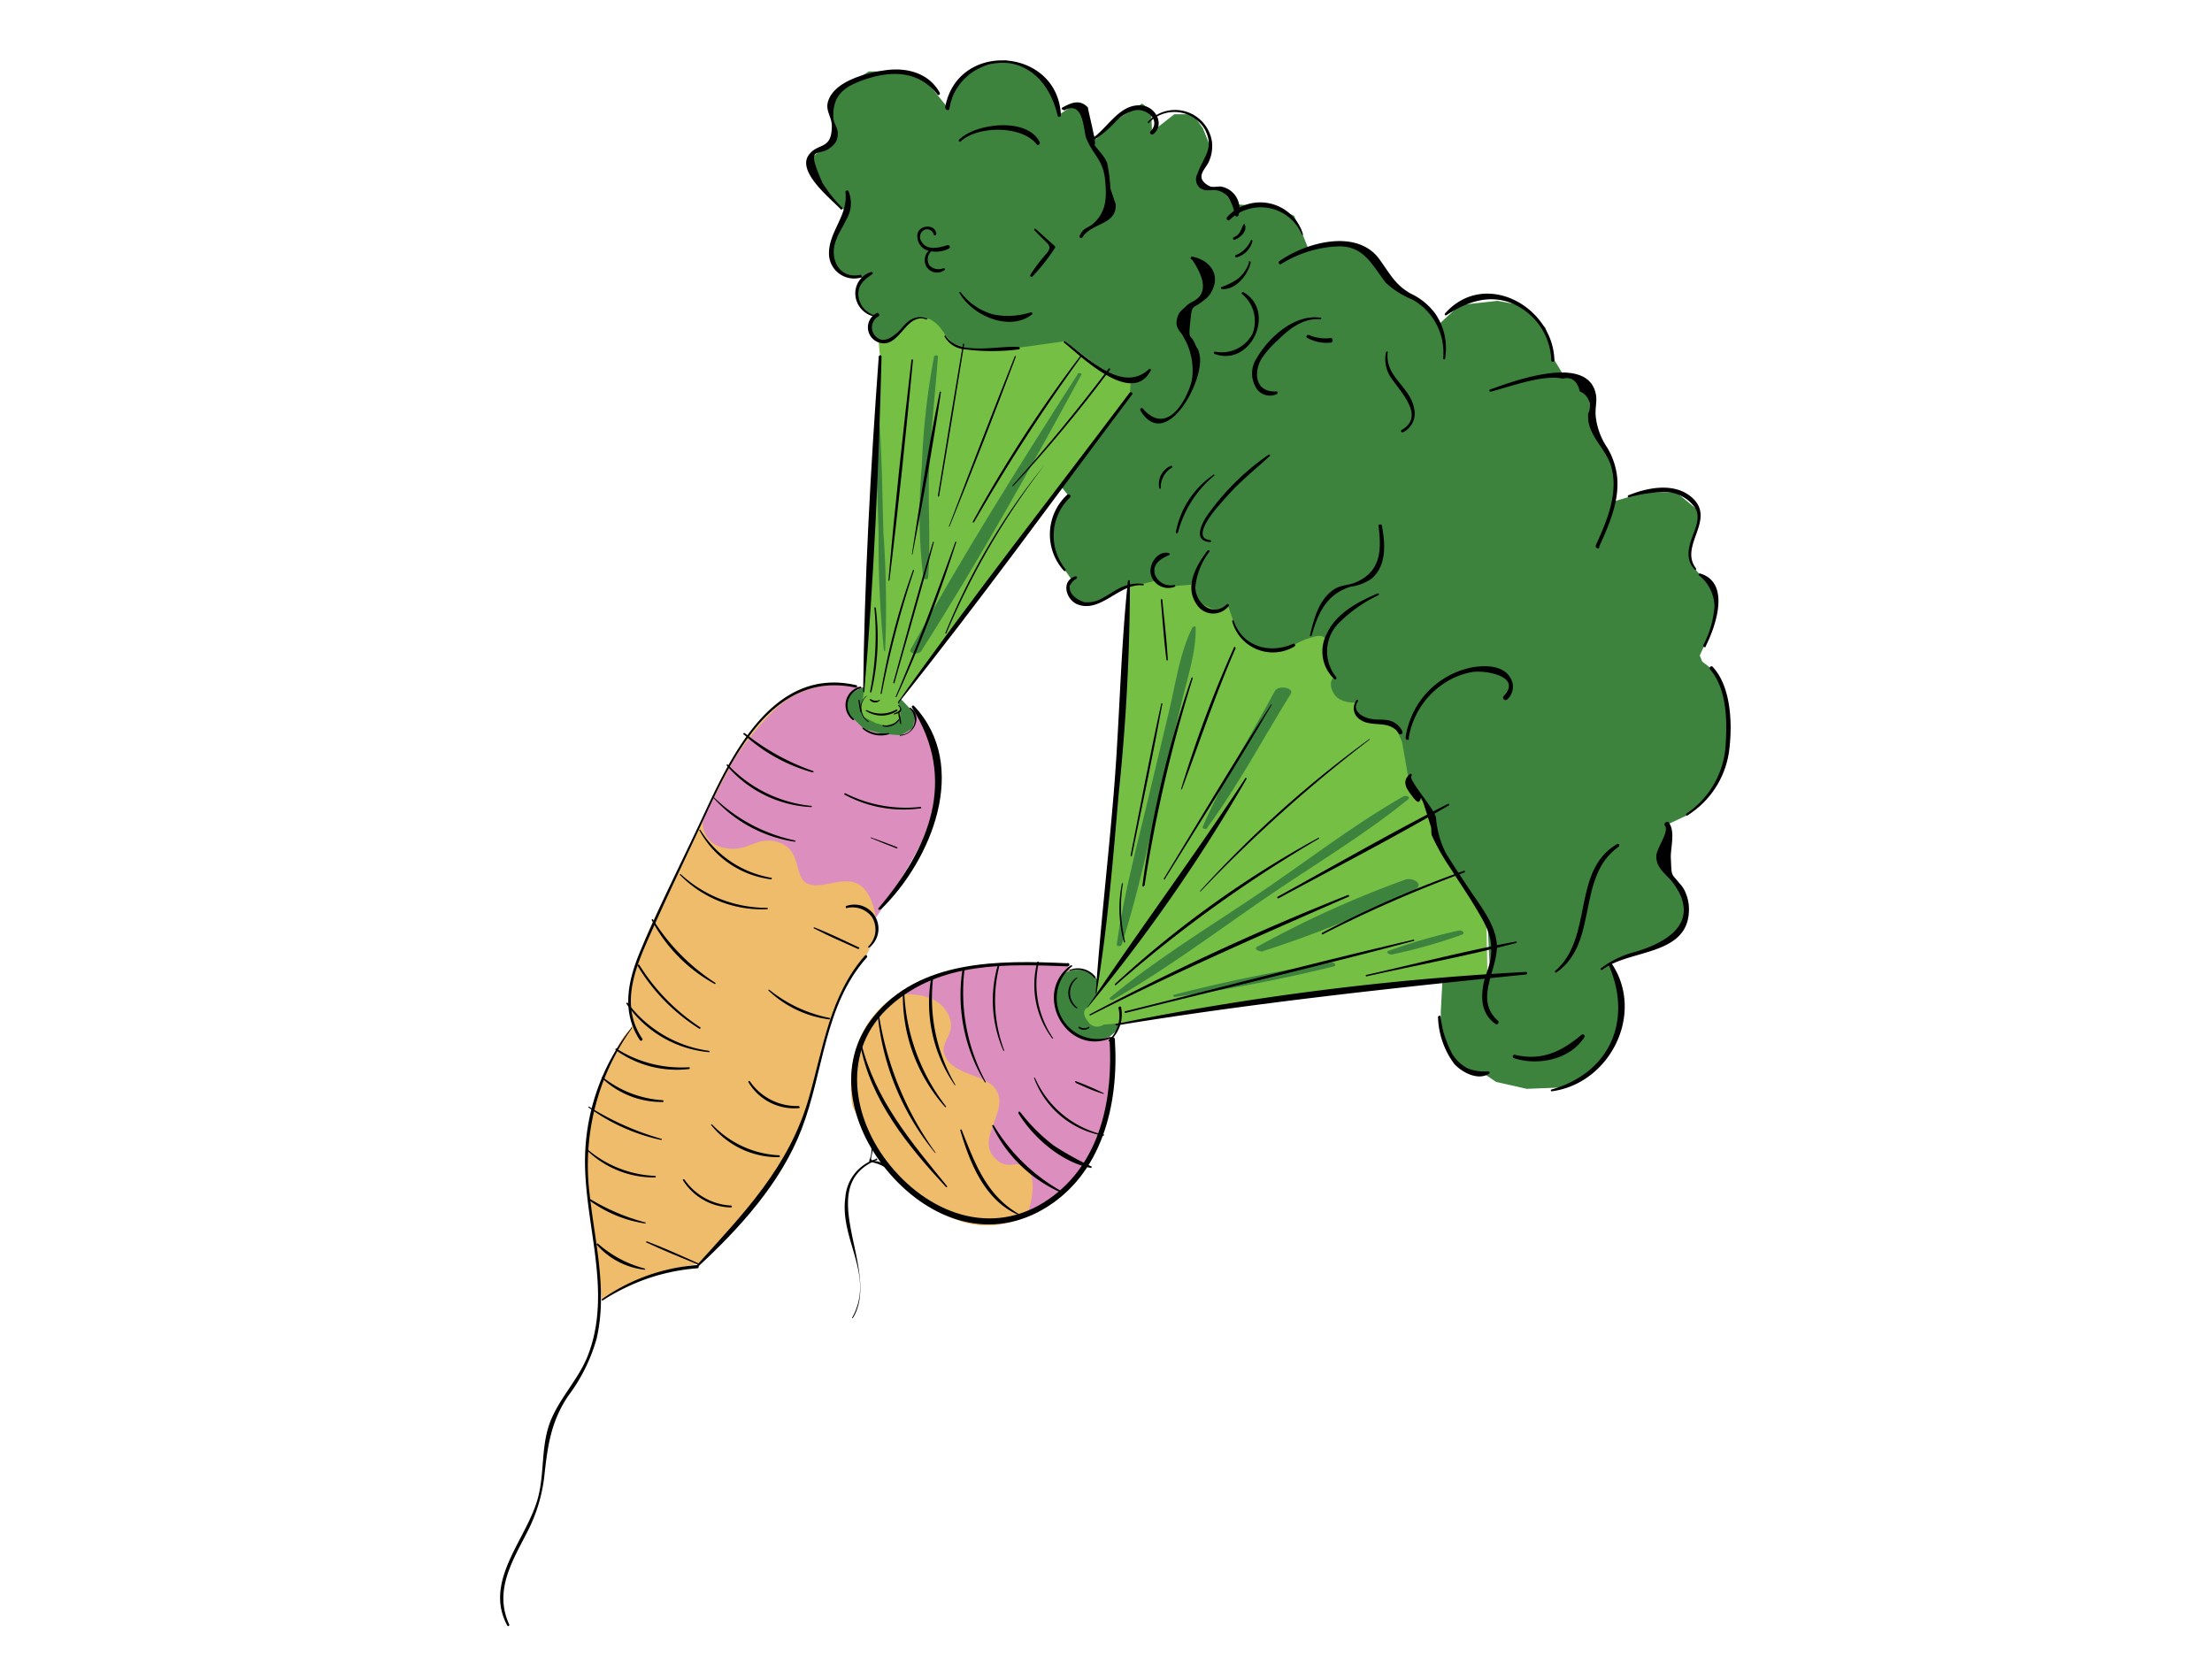 <svg id="illustration2" xmlns="http://www.w3.org/2000/svg" viewBox="0 0 198.43 148.67"><defs><style>.cls-1{fill:#efbc6b;}.cls-2{fill:#dc8fbe;}.cls-3{fill:#3d833e;}.cls-4{fill:#74bf44;}</style></defs><path class="cls-1" d="M95.72,86.57l4,6.69s1.81,11.25-7.5,15.8-15.73-9.77-15.73-9.77-1.37-6.61,3.92-10S92.43,86.39,95.72,86.57Z"/><path class="cls-1" d="M76.85,61.61l5.36,2.27s2.9,4.43,1.76,8.31-5.54,10.17-5.54,10.17l.14.91-.21,1.2-.69,1.34a23.59,23.59,0,0,0-2.19,3.32c-.46,1.06-1.54,4.47-1.54,4.47s-1.34,5.66-2,7.17a37.45,37.45,0,0,1-4.45,7.48c-1.6,1.85-4.86,5.16-4.86,5.16a22.2,22.2,0,0,0-3.37.76A49,49,0,0,0,54,116.62l-.81-6.11s-1-6.36-.44-9.07,2.38-8.09,3.86-9.14l.13-.45-.29-2.74s.73-2.93,1.39-4.76,7.7-16,7.7-16,2.8-4.43,5.46-5.94A9.24,9.24,0,0,1,76.85,61.61Z"/><path class="cls-2" d="M78.56,82.35s4.4-6.3,5.54-10.17-1.75-8.31-1.75-8.31L77,61.6a9.27,9.27,0,0,0-5.83.82c-2.66,1.51-5.45,5.93-5.45,5.93l-2.65,5.09a2.25,2.25,0,0,0,1.84,2.61c2.23.53,2.95-1.18,5-.45s1.28,3.09,2.51,3.67,3.05-.66,4.47,0S78.56,82.35,78.56,82.35Z"/><path class="cls-2" d="M92.15,109c9.31-4.56,7.5-15.81,7.5-15.81l-4-6.69c-3.29-.17-10-.56-15.27,2.77,0,0,3.33-.56,4.56,1.53s-1.07,2.63,0,4.24S89,96.4,89.56,98.21s-1.77,3.91-.46,5.52,2.22,0,3.15,1.24S92.15,109,92.15,109Z"/><polygon class="cls-3" points="77.38 61.67 76.29 62.23 75.92 63 76.13 64.04 77.48 65.39 79.18 65.85 80.82 65.97 81.9 65.32 82.07 64.23 81.64 63.58 80.82 62.72 78.99 61.83 77.38 61.67"/><path class="cls-3" d="M98.47,87.89l-.68-.6L97.07,87h-.84l-.81.34-.58,1-.25.79.16,1.67,1,1.54,1.46.81,1.44.16.9-.31.63-.53.23-.6.11-.82-.07-.65a11,11,0,0,0-.94-1.88A6,6,0,0,1,98.47,87.89Z"/><path class="cls-4" d="M97.56,90.38l.77-1,.31-2.91L99.81,75l1-14.06.44-8.43,8.15-3.35,15.38,9,4.77,10.18,3.69,9.26.2,10-9.68,1-13.3,1.73-5.84.77-4.37.72L99,91.93a1,1,0,0,1-1.44-.33C96.87,90.7,97.56,90.38,97.56,90.38Z"/><path class="cls-4" d="M77.48,62.07l-.1.83-.19.52.29.91,1.07.54.84.24.87-.24.47-.34.07-.85L80.54,63l1.82-2.33,1.52-2,4.39-5.83,7.84-10.18,5.33-7.31s1.12-1.12.32-1.2a16.37,16.37,0,0,1-2.24-.52l-2.12-1.5-1.93-1.46L82,27l-2,.44-1.26,2.35L79,32.61l-.27,5.32-.47,10.46-.56,10.79Z"/><path class="cls-3" d="M74.81,12.65V11.31l-.45-1.6,1.42-2,2.16-1.3h2.25l2.74.67L85,9.64l1.15-2.49,1.17-1,2.91-.75,2.55,1,1.37,1.45L95,10.3l1.47-1,1.85,3.19,1.13-1.29,3-1.91.83.62.06,1.91,2-1.57H107l.9,1.24.72,1.79-.93,2.21-.13,1,2,.48,1.07,1.34,1.56.13,1.76,0,2.13.91.78,1.71.51,1.26,2-.41H121L122.83,23l1.41,1.94L126,26.25l1.16.59,2,2.18,1.79-1.66,3.39-.37,2.3.43,2,2,.78,2.86.87,1.43h.91l1.28,1.6.32,2.33,1,2.07,1.16,2.89L144.73,45l2.77-.83,2.87,0,2,1.65.07,1-.28,1-.32.84-.21,1,.1.87.4.61.5.57,1.06,1.24.3.91A7.2,7.2,0,0,1,154,55a7.66,7.66,0,0,0-.23.82l-.3.85-.43,1-.17.29-.39.85.22.55.54.41.67.57.8,1.87.51,2.91L155,66.5l-.35,2.24-.8,1.75-1.13,1.45-1.2,1.12-2,.94.21,1.63-.41.79a11.57,11.57,0,0,0,.25,1.42c.08.11,1.06,2.21,1.06,2.21s.66,1.47.66,1.58-.46,1.74-.46,1.74l-2,1.62-2.73.78-1.66.73.49,1,.6,3.1-.39,2.27L144,94.9l-1.23,1.28-2.49,1.38-3.32.13-2.75-.62-1.11-.75-1.85-.43L130,94.52l-.75-2.81v-1l.15-2.78,3.88-.27.35-1-.18-3.76-1.32-2.49-2.22-3.15-.89-1.71-1-3.33-1-.83-.65-1.42-.27-1.55-.34-1.91-.46-1-1.53-.87s-1.13.07-1.24,0a12.61,12.61,0,0,1-1-.8v-.81s-1.39.09-1.91-.86,0-1.36,0-1.36L119,59.35l0-1.53s.16-.93-.93-.74a6.88,6.88,0,0,0-2.19.91l-1.41.39-2.1-.47-1.21-1.1-.49-1-.53-1.52-.86.58L107.41,54l-.32-1.76.46-1.42-.71,1.64-1.83.15-1.39-.5-1.2.3-1.35.16-1.3.69L98,54.13l-1.58-.2L95.85,53a3.45,3.45,0,0,0,.26-.95c0-.17-1.08-1.54-1.08-1.54l-.69-2,.57-3.1.94-.93-.67-.85,6.17-8.19.09-1.35-1.24-.19-1.69-1-3-2.29s-2.87.42-4.45.62a30.92,30.92,0,0,1-3.46.21l-2.13-.61-.65-.72S84,28.5,82.84,28.53a3.24,3.24,0,0,0-2,.94l-1.05,1.19h-1L78.1,30l.11-1.26.41-.38-1.06-.39-.75-1.24.07-1,.6-.79-1.66-.19-.91-.7-.39-1.82.67-1.15.63-1.58L75.9,19l-.79-.71-2.27-2.71L73,14l.9-.77Z"/><path class="cls-3" d="M96.69,33.55c-5.17,8.05-10.34,16.32-15,24.71-.22.4.73.49.94.17,5.1-8,9.84-16.46,14.38-24.82.08-.15-.29-.18-.37-.06Z"/><path class="cls-3" d="M79.4,58.4a93.17,93.17,0,0,0-.15-10.57c-.11-3.52-.13-7.06-.4-10.57,0-.12-.26-.12-.27,0,0,3.51.13,7.05.24,10.57A95.53,95.53,0,0,0,79.3,58.4s.1,0,.1,0Z"/><path class="cls-3" d="M83.79,32a65.79,65.79,0,0,0-1.1,9.89,46.5,46.5,0,0,0,.14,9.94c0,.18.41.19.43,0,.25-3.28-.05-6.64.1-9.94s.53-6.59.78-9.89c0-.16-.32-.15-.35,0Z"/><path class="cls-3" d="M107,56.23c-1.16,2.28-1.53,5.06-2.12,7.54s-1.14,4.75-1.7,7.13c-1.07,4.57-2.36,9.21-3,13.85,0,.18.39.19.44,0,1.55-4.77,2.55-9.81,3.71-14.69L106,63c.51-2.18,1.31-4.48,1.26-6.73,0-.1-.18-.09-.22,0Z"/><path class="cls-3" d="M99.86,89.69c4.62-2.64,9-5.91,13.35-8.91s9-5.73,13.1-9.06c.3-.24-.22-.38-.42-.27-4.61,2.63-8.91,6-13.29,8.94s-9,5.76-13,9.1c-.22.17.16.28.31.2Z"/><path class="cls-3" d="M105.43,89.44a141.45,141.45,0,0,0,14.16-2.72c.37-.09.15-.4-.15-.35a140.66,140.66,0,0,0-14.09,2.87c-.21.06-.08.22.08.2Z"/><path class="cls-3" d="M124.89,85.63a47.47,47.47,0,0,0,6.25-1.77c.36-.15,0-.42-.25-.38a52,52,0,0,0-6.3,1.82c-.37.11.06.39.3.33Z"/><path class="cls-3" d="M113.31,85.33a99.41,99.41,0,0,0,13.56-5.49c1-.47-.14-1.18-.84-.91a92.53,92.53,0,0,0-13.23,6c-.43.25.27.49.51.42Z"/><path class="cls-3" d="M108.3,74.25c2.8-3.82,5-8,7.49-12,.33-.54-1.12-.82-1.43-.25-2.16,4-4.66,8-6.47,12.18-.08.2.32.24.41.12Z"/><path d="M76.88,61.49c-7.5-1.79-11.27,6.26-13.82,11.75-1.88,4.05-3.93,8.06-5.66,12.18-1.09,2.62-1.66,5.4,0,7.9.09.13.31,0,.22-.13-2.19-3.25-.41-6.84,1-10s2.78-6,4.18-9c2.63-5.63,6.21-14.13,13.95-12.5a.12.12,0,0,0,.06-.23Z"/><path d="M56.6,92.26A19.38,19.38,0,0,0,52.48,104c-.06,5.87,2.49,11.93.24,17.65-.79,2-2.35,3.59-3.22,5.57-1,2.23-.63,4.71-1.2,7-.92,3.78-5,7.55-2.79,11.63.06.11.22,0,.17-.1-1.4-3.05.3-5.71,1.66-8.38a14.46,14.46,0,0,0,1.51-5.13c.29-2.63.61-4.75,2.12-7a15.47,15.47,0,0,0,2.55-5.14c1-4.33-.17-8.72-.63-13a21.07,21.07,0,0,1,3.79-14.84s0-.12-.08-.07Z"/><path d="M54.06,116.68a18,18,0,0,1,8.48-2.89c.19,0,.19-.3,0-.29A17,17,0,0,0,54,116.56c-.07,0,0,.16.07.12Z"/><path d="M62.56,113.7c3.75-3.46,7.5-7.57,9.35-12.4,2-5.16,2-11.07,5.85-15.4.1-.12-.07-.29-.17-.17-3.14,3.58-3.73,8.23-5,12.66-1.76,6.29-5.91,10.5-10.16,15.21-.06.07,0,.17.1.1Z"/><path d="M78,85a2.16,2.16,0,0,0-2.07-3.72c-.1,0-.05.21,0,.2a2.18,2.18,0,0,1,2.28.78,2.14,2.14,0,0,1-.33,2.67c-.05,0,0,.11.07.07Z"/><path d="M79,81.61c4.54-4.39,8.06-12.89,3-18.27-.09-.1-.26,0-.19.14,4.12,6.49,1.56,12.6-3,18-.07.08,0,.2.12.12Z"/><path d="M77.19,61.6a1.7,1.7,0,0,0-.69,3,.07.07,0,0,0,.09-.11,1.58,1.58,0,0,1,.64-2.74c.09,0,0-.16,0-.14Z"/><path d="M77.35,65.35a2.46,2.46,0,0,0,2.4.52s0-.1,0-.1a4.9,4.9,0,0,1-1.21,0,3.23,3.23,0,0,1-1.11-.48s-.09,0-.05.07Z"/><path d="M80.8,66c1.21-.08,2-1.73.86-2.51,0,0-.09,0-.06.08A1.46,1.46,0,0,1,82,65a1.33,1.33,0,0,1-1.21.93.07.07,0,0,0,0,.13Z"/><path d="M77.74,62.41a1.44,1.44,0,0,0,.18,2.38s.08,0,0-.08a1.41,1.41,0,0,1-.18-2.25s0-.08,0-.05Z"/><path d="M79.18,65.16a1.36,1.36,0,0,0,1.48-.55s0-.11-.08-.06a1.32,1.32,0,0,1-1.37.5.06.06,0,0,0,0,.11Z"/><path d="M77.53,62.07c.86-10,1.3-20.09,1.55-30.08,0-.16-.24-.15-.25,0-.73,10-1.29,20.1-1.4,30.08,0,.06.09.06.1,0Z"/><path d="M80.65,63c7.2-9,14-18.4,20.91-27.61.11-.15-.13-.28-.24-.14C94.38,44.49,87.22,53.57,80.55,63c0,.06.06.13.1.07Z"/><path d="M78,62.76a.6.6,0,0,0,.93.08s0-.08,0-.06a.8.8,0,0,1-.83-.06s-.06,0,0,0Z"/><path d="M77.69,63.78a2.51,2.51,0,0,0,2.78,0c.07-.06,0-.16-.07-.12a2.75,2.75,0,0,1-2.64.05c-.07,0-.14.07-.07.11Z"/><path d="M80.58,63.87c0,.36.1.72.18,1.08,0,0,.08,0,.08,0,0-.36-.11-.73-.18-1.09,0,0-.08,0-.08,0Z"/><path d="M77,62.81c.05.36.1.72.18,1.07,0,0,.1,0,.09,0,0-.36-.11-.73-.18-1.09,0-.05-.09,0-.09,0Z"/><path d="M80.6,63.34c.42.38-.19.58-.36.66s0,.11,0,.09c.23-.08.54-.1.6-.36a.44.44,0,0,0-.22-.46s-.09,0-.05.07Z"/><path d="M78.17,62.09a21.08,21.08,0,0,0,.39-7.55c0-.07-.13-.07-.12,0a26,26,0,0,1-.39,7.52c0,.07.1.11.12,0Z"/><path d="M79.09,62.24A86.62,86.62,0,0,1,82,51.16s-.08-.08-.1,0A62.13,62.13,0,0,0,79,62.22c0,.05.07.08.08,0Z"/><path d="M80.43,62.51a120.34,120.34,0,0,0,5.36-13.89s-.07-.07-.09,0c-1.68,4.67-3.4,9.29-5.35,13.87,0,.05.06.1.08,0Z"/><path d="M80.25,61.22c1.19-4.19,2.42-8.38,3.53-12.6a0,0,0,0,0-.09,0c-1.25,4.18-2.39,8.4-3.55,12.6a.06.06,0,1,0,.11,0Z"/><path d="M84.89,56.82a68.05,68.05,0,0,1,8.83-15.13s0-.06,0,0A59.63,59.63,0,0,0,84.8,56.8c0,.05.06.08.09,0Z"/><path d="M79.79,52.06c.81-6.57,1.48-13.17,2.11-19.75,0-.09-.13-.09-.14,0C81,38.88,80.27,45.47,79.7,52.06c0,.06.08.06.09,0Z"/><path d="M84.24,44.52C85,40,85.76,35.44,86.49,30.89c0-.07-.1-.1-.11,0C85.61,35.4,84.87,40,84.13,44.5c0,.06.1.09.11,0Z"/><path d="M81.85,49.74c.94-4.83,1.84-9.7,2.56-14.57a.06.06,0,0,0-.11,0c-1,4.82-1.75,9.71-2.5,14.58a0,0,0,0,0,0,0Z"/><path d="M85.18,47.23Q88.26,39.66,91.13,32c0-.07-.08-.1-.11,0q-3,7.57-5.9,15.23s0,.06.06,0Z"/><path d="M87.35,46.9A166.73,166.73,0,0,1,97,32c0-.05-.06-.1-.1-.05a120.17,120.17,0,0,0-9.65,14.88s.06.1.09,0Z"/><path d="M90.86,43.64q4.64-5,8.73-10.49c0-.08-.07-.15-.13-.08q-4.11,5.45-8.66,10.52s0,.09.06,0Z"/><path d="M84.73,30.19a2.29,2.29,0,0,0,1.88,1.16,19,19,0,0,0,4.76,0,.11.11,0,0,0,0-.22c-1.76-.15-5.44.84-6.53-1,0-.07-.15,0-.11.07Z"/><path d="M95.42,30.71c1.49,1.19,6.09,5.77,7.8,2.55a.1.1,0,0,0-.16-.13c-2.41,2.23-5.58-1.14-7.55-2.53-.07,0-.15.06-.09.11Z"/><path d="M83.13,28.57a1.59,1.59,0,0,0-1.66.29c-.39.29-.66.7-1,1s-1.12.93-1.73.47a1.13,1.13,0,0,1,.06-1.94c.19-.11,0-.41-.17-.29a1.43,1.43,0,0,0,.06,2.57c2,.86,2.52-2.74,4.41-2,.08,0,.13-.1.06-.14Z"/><path d="M78.33,28.24A2,2,0,0,1,77,26.37c0-.88.59-1.31,1.24-1.77a.11.11,0,0,0-.08-.2,2,2,0,0,0-1.43,2.07,2.15,2.15,0,0,0,1.61,1.91.07.07,0,0,0,0-.14Z"/><path d="M77.09,24.68c-1.88.3-2.63-1.48-2.16-2.94.24-.72.66-1.36,1-2.06a2.8,2.8,0,0,0,.18-2.53.15.15,0,0,0-.27.07c.28,2.16-1.59,3.62-1.47,5.69a2.25,2.25,0,0,0,2.83,2c.17,0,.1-.29-.07-.26Z"/><path d="M75.53,18.61a12.45,12.45,0,0,1-1.76-2.22c-1.58-3.62-.34-2.18.8-3.21a1.37,1.37,0,0,0,.58-1.1c.06-.56-.37-1-.39-1.5-.1-2.05,1-2.79,2.6-3.37,2.48-.9,5-.93,6.74,1.27.09.12.27,0,.2-.16-1-1.83-3.08-2.31-5-2-1.57.23-4.4.94-5,2.72-.3.88.31,1.4.32,2.25,0,2.24-1.25,1.46-2.08,2.63-1.08,1.53,2.1,4,2.87,4.85.09.1.22-.05.14-.15Z"/><path d="M85.18,9.69a4.85,4.85,0,0,1,5.51-4c2.36.48,3.65,2.45,4.18,4.65a.15.15,0,0,0,.3,0c-.27-6.1-9.29-6.75-10.38-.72,0,.26.34.36.39.11Z"/><path d="M86.21,12.66c1.53-1.39,5.46-1.41,6.78.28.13.16.35,0,.27-.2-1.12-2.24-5.7-1.69-7.2-.23a.11.11,0,1,0,.15.15Z"/><path d="M84,21c-.09-.94-1.54-.85-1.7,0A1.37,1.37,0,0,0,83,22.39a2.51,2.51,0,0,0,2.14-.1c.16-.08,0-.35-.13-.3-.79.24-1.9.55-2.38-.38a.7.7,0,0,1,.32-1,.61.61,0,0,1,.81.43c0,.11.21.08.19,0Z"/><path d="M83.57,22.3a1.18,1.18,0,0,0-.45,1.64,1.11,1.11,0,0,0,1.62.28.1.1,0,0,0-.1-.16,1.15,1.15,0,0,1-1.25-.23,1,1,0,0,1,.27-1.38c.09-.06,0-.21-.09-.15Z"/><path d="M92.81,20.67c.3.32.61.62.92.93s.64.54.19,1.1a14.62,14.62,0,0,0-1.48,1.94.12.12,0,0,0,.19.15,17.26,17.26,0,0,0,2-2.54.15.15,0,0,0,0-.17c-.58-.51-1.13-1-1.71-1.53-.08-.07-.2,0-.12.12Z"/><path d="M86.08,26.29c1.12,2,4.45,3.51,6.5,1.92.09-.08,0-.2-.11-.19a6.76,6.76,0,0,1-3.28.21,5.38,5.38,0,0,1-3-2,.09.09,0,0,0-.15.09Z"/><path d="M95.44,9.92c1.79-1,1.74,1.78,2,2.47.62,1.56,1.54,1.94,1.7,3.82.12,1.35.18,2.67-1,3.79-.55.52-.93.36-1.29,1.16a.14.14,0,0,0,.24.14c.88-1.37,3.08-1.07,3-3,0,.1-.52-1.56-.47-1.32a17.87,17.87,0,0,0-.29-2.33c-.29-.78-1-1.28-1.37-2,.8,1.6-.44-3-.36-3-.72-.77-1.48-.45-2.3,0a.1.1,0,0,0,.1.18Z"/><path d="M97.82,12.75A9.89,9.89,0,0,0,100,11a3.6,3.6,0,0,1,1.82-1.11c1-.18,2.36.86,1.4,1.89-.16.17.07.38.25.25,1-.81.27-2.3-.84-2.53-2.17-.44-3.31,2.18-4.89,3.08-.13.07,0,.26.11.2Z"/><path d="M103.08,11a3.18,3.18,0,0,1,5,.6c.92,1.77-.19,2.52-.66,4a1,1,0,0,0,.26,1.29,1.81,1.81,0,0,0,.46.18l.49,0c1.11-.12,1.83.59,2.13,2.13,0,.22.29.32.34.1a2,2,0,0,0-1.51-2.55c-.26-.06-.75.07-1,0-1.54-.76-.47-1.54-.16-2.22a3.42,3.42,0,0,0,.29-1.81A3.34,3.34,0,0,0,103,10.9c-.08.08,0,.2.13.13Z"/><path d="M112.2,21.6a2.58,2.58,0,0,1-1.36,1.3c-.11.06,0,.21.08.19a2,2,0,0,0,1.43-1.45.08.08,0,1,0-.15,0Z"/><path d="M111.56,20.12c-.26.48-.29.93-.87,1.16-.14.06-.08.28.06.23.51-.17,1.2-.8.9-1.39a.06.06,0,0,0-.09,0Z"/><path d="M112.06,23.52a3.17,3.17,0,0,1-1,1.48,5.64,5.64,0,0,1-1.49.75c-.1.05,0,.18,0,.18,1.27.13,2.37-1.26,2.62-2.35a.1.1,0,0,0-.2-.06Z"/><path d="M111.36,26.33a3.15,3.15,0,0,1,1,3.61A3.12,3.12,0,0,1,109,31.55c-.14,0-.15.18,0,.22,3.25,1.14,5.52-3.88,2.52-5.57-.08,0-.17.07-.1.13Z"/><path d="M106.91,23.25c1.31,1.92,1.33,3.19.08,3.81a2.53,2.53,0,0,0-.55.37c-.23.26-.53.41-.7.74a1.86,1.86,0,0,0-.2.8c0,.57.43.83.64,1.29a5.84,5.84,0,0,1,.75,3.78c-.25,1.32-2.07,5.31-4.41,2.62-.1-.12-.3,0-.22.17,2.28,3.77,5.76-2.65,5.32-4.93-.15-.77-.2-.5-.4-1-.42-1.06-.63-.22-.45-2s.17-1.05,1.27-2a2,2,0,0,0,.68-.81c.79-1.51-.25-2.77-1.74-3.06a.13.13,0,0,0-.07.26Z"/><path d="M66.75,65.91A15.08,15.08,0,0,0,72.9,69.3c.09,0,.12-.11,0-.14a20.55,20.55,0,0,1-6.07-3.37c-.08-.06-.2,0-.12.12Z"/><path d="M75.74,71.28a11.09,11.09,0,0,0,6.87,1.24c.07,0,0-.14,0-.13a12,12,0,0,1-6.78-1.22c-.08,0-.14.07-.07.11Z"/><path d="M65.2,68.69a10.62,10.62,0,0,0,7.54,3.72.06.06,0,1,0,0-.11,11.91,11.91,0,0,1-7.45-3.7.06.06,0,0,0-.09.09Z"/><path d="M63.89,71.46a12.22,12.22,0,0,0,7.41,4.06c.07,0,.1-.1,0-.12a14.8,14.8,0,0,1-7.39-4s-.09,0,0,.06Z"/><path d="M62.75,74.51a8.47,8.47,0,0,0,6.42,4.38c.08,0,.1-.13,0-.14a9.33,9.33,0,0,1-6.34-4.29.05.05,0,1,0-.09.05Z"/><path d="M61,78.5a10.24,10.24,0,0,0,7.82,3.07.06.06,0,1,0,0-.12,11.41,11.41,0,0,1-7.73-3,.06.06,0,0,0-.09.09Z"/><path d="M58.47,82.56a13.94,13.94,0,0,0,5.64,5.72.06.06,0,0,0,.06-.1,18.36,18.36,0,0,1-5.59-5.68.06.06,0,0,0-.11.06Z"/><path d="M57.22,86.69a16.92,16.92,0,0,0,5.52,5.61c.08,0,.15-.08.08-.13a18.21,18.21,0,0,1-5.45-5.57.09.09,0,1,0-.15.09Z"/><path d="M56.2,90.06a10.05,10.05,0,0,0,7.4,4.34.06.06,0,0,0,0-.12A11,11,0,0,1,56.32,90a.07.07,0,1,0-.12.07Z"/><path d="M55.21,94.19a9.34,9.34,0,0,0,6.61,1.72c.08,0,.06-.16,0-.16a10.87,10.87,0,0,1-6.52-1.67.06.06,0,0,0-.06.11Z"/><path d="M54,96.73a7.77,7.77,0,0,0,5.45,2.14.08.08,0,0,0,0-.16,9.63,9.63,0,0,1-5.37-2.06c-.06-.05-.14,0-.08.08Z"/><path d="M52.83,99.38a17.09,17.09,0,0,0,6.45,2.89.06.06,0,1,0,0-.11,25.24,25.24,0,0,1-6.43-2.87c-.06,0-.1,0-.05.09Z"/><path d="M52.61,103.16a8.64,8.64,0,0,0,6.15,2.48.07.07,0,0,0,0-.14,10,10,0,0,1-6.08-2.4s-.11,0-.07.06Z"/><path d="M52.81,107.65a11.24,11.24,0,0,0,5.06,2.12.05.05,0,0,0,0-.1,18.92,18.92,0,0,1-5-2.14.07.07,0,0,0-.07.12Z"/><path d="M53.56,111.71a6.73,6.73,0,0,0,4.27,2.21c.07,0,.07-.09,0-.11a10.22,10.22,0,0,1-4.17-2.22.08.08,0,0,0-.12.12Z"/><path d="M62.69,113.37c-1.54-.7-3.09-1.4-4.66-2-.06,0-.1.07-.05.1,1.53.72,3.11,1.36,4.68,2,0,0,.07,0,0-.07Z"/><path d="M65.57,108.16a5.44,5.44,0,0,1-4.17-2.33c-.06-.08-.18,0-.13.07a5.2,5.2,0,0,0,4.3,2.43c.11,0,.11-.16,0-.17Z"/><path d="M69.87,103.65a8.85,8.85,0,0,1-6-2.78s-.12,0-.08.06a7.67,7.67,0,0,0,6.11,2.89.09.09,0,0,0,0-.17Z"/><path d="M71.66,99.23A5.11,5.11,0,0,1,67.26,97a.08.08,0,0,0-.13.08,4.77,4.77,0,0,0,4.53,2.34.08.08,0,0,0,0-.16Z"/><path d="M74.38,91.32A12.5,12.5,0,0,1,69,88.79s-.11,0-.06.08a9.7,9.7,0,0,0,5.45,2.59c.09,0,.13-.12,0-.14Z"/><path d="M77.05,85c-1.32-.61-2.62-1.26-4-1.8-.07,0-.11.08,0,.11,1.27.67,2.61,1.23,3.92,1.83.1,0,.18-.1.09-.14Z"/><path d="M80.46,76c-.78-.3-1.55-.6-2.34-.87,0,0-.06,0,0,.06.77.33,1.55.63,2.32.93.08,0,.11-.09,0-.12Z"/><path d="M95.72,86.42c-6.06-.27-13.24-.37-17.41,4.86-3.37,4.22-2,9.78,1.21,13.67,3.5,4.27,8.88,6.5,14,3.58,5.38-3.09,6.87-9.49,6.49-15.27,0-.31-.5-.31-.48,0,.33,5.13-.72,10.72-5,14-5,3.84-10.88,1.92-14.64-2.65-3.5-4.27-4.48-10.4,0-14.39s10.48-3.72,15.9-3.52c.19,0,.19-.3,0-.3Z"/><path d="M96.07,86.6c-3.47,2.47-.5,8.13,3.51,6.57.07,0,0-.15,0-.13a3.66,3.66,0,0,1-3.4-6.35s0-.13-.07-.09Z"/><path d="M96.57,87.7a1.67,1.67,0,0,0,0,2.77s.1,0,.06-.08a1.67,1.67,0,0,1,0-2.63s0-.09,0-.06Z"/><path d="M96.73,92.2a.74.74,0,0,0,1,0s0-.1-.06-.08a.72.72,0,0,1-.83,0c-.06,0-.15,0-.08.09Z"/><path d="M96.06,87.07a2,2,0,0,1,2.09.66c.06.06.17,0,.12-.09A2,2,0,0,0,96,87a.05.05,0,0,0,0,.1Z"/><path d="M99.57,93.39a3.17,3.17,0,0,0,1-3c0-.15-.27-.09-.23.06a3,3,0,0,1-.87,2.87c-.07.06,0,.15.1.09Z"/><path d="M98.36,89.14c1-5.93,1.48-12,2-18a182.58,182.58,0,0,0,1-19c0-.12-.17-.11-.18,0-.65,6.13-.74,12.34-1.23,18.49S98.72,83,98.29,89.13c0,0,.07.05.07,0Z"/><path d="M100.16,92c12.21-2,24.42-3.32,36.72-4.57.14,0,.15-.23,0-.23a252.55,252.55,0,0,0-36.76,4.66c-.09,0-.05.16,0,.14Z"/><path d="M97.55,90.41a149.44,149.44,0,0,0,14.28-20.54c0-.07-.06-.13-.1-.07-4.6,7-9.55,13.67-14.2,20.6,0,0,0,0,0,0Z"/><path d="M97.82,91.1c7.6-3.85,15.37-7.24,23.17-10.66a.08.08,0,0,0-.07-.14A228.76,228.76,0,0,0,97.77,91c-.07,0,0,.13,0,.1Z"/><path d="M101,90.87c8.61-2.14,17.26-4.17,25.84-6.46.07,0,0-.12,0-.11-8.65,2-17.24,4.27-25.85,6.42a.08.08,0,1,0,0,.15Z"/><path d="M100.1,88.38a118.45,118.45,0,0,1,18.2-13.13c.06,0,0-.13,0-.1A91.4,91.4,0,0,0,100,88.3s0,.12.07.08Z"/><path d="M102.67,79.47A129.21,129.21,0,0,1,107,60.84c0-.07-.09-.1-.12,0a97.44,97.44,0,0,0-4.4,18.61c0,.1.14.14.15,0Z"/><path d="M101.54,76.76c.93-4.53,1.9-9.06,2.73-13.61,0-.06-.08-.09-.1,0-1,4.52-1.85,9.07-2.75,13.61,0,.08.11.11.12,0Z"/><path d="M104.51,78.84c3.21-5.18,6.51-10.34,9.57-15.61,0,0,0-.1-.08,0-3.32,5.12-6.42,10.39-9.6,15.6,0,.07.07.13.11.06Z"/><path d="M100.92,84.46a13.05,13.05,0,0,1-.19-5.17c0-.06-.08-.09-.09,0a11.37,11.37,0,0,0,.18,5.22.05.05,0,0,0,.1,0Z"/><path d="M107.68,80a130,130,0,0,1,15.18-13.64s0-.1,0-.07a99.91,99.91,0,0,0-15.2,13.64s0,.12.07.07Z"/><path d="M114.7,80.59c5.1-2.75,10.27-5.41,15.28-8.34.08,0,0-.17-.08-.13-5.17,2.62-10.21,5.53-15.28,8.33a.08.08,0,0,0,.08.14Z"/><path d="M118.65,83.83a117.32,117.32,0,0,1,12.7-5.55c.1,0,.06-.2,0-.16a94.86,94.86,0,0,0-12.74,5.57.08.08,0,0,0,.08.14Z"/><path d="M122.57,87.6c4.49-1,9-1.83,13.45-3a.07.07,0,0,0,0-.13c-4.52.83-9,2-13.45,3-.08,0-.05.14,0,.13Z"/><path d="M104.13,53.82c.16,1.79.28,3.6.51,5.38,0,.07.12.08.12,0-.1-1.8-.32-3.59-.49-5.38a.07.07,0,0,0-.14,0Z"/><path d="M105.34,52.48a1.5,1.5,0,0,1-1.73-.93c-.28-.93.52-1.43,1.23-1.73.09,0,.12-.18,0-.2-1-.24-1.79,1-1.61,1.88a1.61,1.61,0,0,0,2.16,1.14c.08,0,0-.17,0-.16Z"/><path d="M102.55,52.39a3.62,3.62,0,0,0-2.27.46c-.46.24-.88.55-1.34.78a2.61,2.61,0,0,1-1.6.4c-.81-.16-2.16-1.21-.78-2.12a.11.11,0,0,0-.09-.2c-1.26.36-.92,2,.13,2.49,2.13.89,3.83-1.93,5.94-1.68.07,0,.09-.12,0-.13Z"/><path d="M95.58,51.06a4.76,4.76,0,0,1,.4-6.42c.16-.16-.08-.39-.25-.25a4.86,4.86,0,0,0-.3,6.81c.09.1.23,0,.15-.14Z"/><path d="M107.86,51.69s0,0,0,0,0,0,0,0Z"/><path d="M108.32,49.4c-1,1.31-2.08,3.19-1,4.78a1.76,1.76,0,0,0,2.91.18c.07-.11-.09-.22-.18-.14-1.26,1.2-2.8-.09-2.82-1.54a6.18,6.18,0,0,1,1.27-3.19c.06-.1-.09-.18-.16-.09Z"/><path d="M110.53,55.73A3.78,3.78,0,0,0,116.12,58a.13.13,0,0,0-.13-.23c-2.13.92-4.51.25-5.32-2.07,0-.09-.17,0-.14,0Z"/><path d="M110.69,58.1a106.83,106.83,0,0,0-4.75,12.72,0,0,0,0,0,.08,0c1.58-4.23,3-8.49,4.82-12.65,0-.1-.11-.19-.15-.09Z"/><path d="M117.64,57.1c.58-2.07,1.34-3.78,3.51-4.46a4.23,4.23,0,0,0,1.91-.74c1.35-1.19,1.21-3.13.9-4.74,0-.16-.32-.13-.3,0,.26,2.09.28,4.07-2,5.07-.79.34-1.41.2-2.15.76-1.26.95-1.64,2.58-2,4,0,.09.12.13.14,0Z"/><path d="M108.57,48.46c-1.87-.16.66-3,.79-3.13.46-.54.93-1.06,1.42-1.57,1-1,2.09-1.89,3.12-2.84.07-.07,0-.18-.09-.13A21.94,21.94,0,0,0,108.47,46c-.56.73-1.6,2.55.1,2.63.1,0,.1-.14,0-.15Z"/><path d="M108.85,42.6a8,8,0,0,0-3.37,5.15c0,.12.16.13.2,0a9.87,9.87,0,0,1,3.24-5.08c.06,0,0-.13-.07-.1Z"/><path d="M105,41.81a1.77,1.77,0,0,0-1,2,.07.07,0,0,0,.13,0,2.05,2.05,0,0,1,1-1.86.08.08,0,0,0-.08-.14Z"/><path d="M118.42,28.5c-2.3-.32-4.61,1.76-5.69,3.64a2.47,2.47,0,0,0,0,2.73,1.43,1.43,0,0,0,1.81.48.12.12,0,0,0-.06-.23c-2,.09-2-1.88-1.27-3a8.53,8.53,0,0,1,1.38-1.56c1-1,2.29-2.06,3.85-1.91.1,0,.12-.16,0-.17Z"/><path d="M117.27,30.31a3.52,3.52,0,0,0,2.08.43c.26,0,.26-.44,0-.41a2,2,0,0,0-.42.08.13.13,0,0,0,0,.25,2,2,0,0,0,.42.08v-.41a3.76,3.76,0,0,1-1.93-.27c-.17-.07-.32.16-.15.25Z"/><path d="M124.34,31.57a2.93,2.93,0,0,0,.52,2.42c.79,1.19,3,3.38.88,4.58-.15.08,0,.28.12.21a1.87,1.87,0,0,0,1-2.12c-.35-2-2.65-2.84-2.37-5.07,0-.07-.1-.08-.12,0Z"/><path d="M123.62,53.23c-1.76.73-3.76,1.79-4.59,3.61a3.4,3.4,0,0,0,.68,4.1c.12.09.23-.1.15-.2A3.63,3.63,0,0,1,120,56a12.76,12.76,0,0,1,3.69-2.62s0-.13,0-.11Z"/><path d="M121.67,62.86a1.16,1.16,0,0,0,.29,1.66c1,.81,2.73,0,3.5,1.27a.19.19,0,0,0,.33-.2,1.8,1.8,0,0,0-1.5-1c-.4-.06-.8,0-1.19-.08-.72-.07-1.93-.68-1.28-1.59.06-.08-.08-.19-.15-.11Z"/><path d="M126.37,66.21a7.28,7.28,0,0,1,3.17-4.9,6.69,6.69,0,0,1,2.43-1c1.13-.23,4.65.32,2.92,2.14a.22.22,0,0,0,.31.31,1.53,1.53,0,0,0,.26-2c-.68-1.09-2.26-1.08-3.37-.89a7.48,7.48,0,0,0-6,6.32c0,.2.27.28.3.08Z"/><path d="M126.49,69.43s0,0,0,0,0,0,0,0Z"/><path d="M126.5,69.43c-.87.72-.25,1.44.3,2.15,1.12,1.43.08-2.19,1.56,2.59.07.23,0,.56.09.8a19.86,19.86,0,0,0,1.67,2.94c.82,1.29,1.69,2.55,2.46,3.87s1.42,2.42,1.12,4.3c-.12.75-.48,1.45-.62,2.19-.27,1.42-.14,2.73,1.08,3.6.17.12.37-.15.22-.28-2.22-2,.08-4.62-.11-6.94-.16-1.84-1.6-3.54-2.55-5-.66-1-1.33-2-2-3.08a8.38,8.38,0,0,1-.9-3.21c-.18-.87-2.54-3.42-2.2-3.76.09-.1-.05-.23-.15-.15Z"/><path d="M135.8,94.93c2.14.72,5.06.14,6.33-1.88.11-.17-.12-.32-.26-.21-1.8,1.52-3.59,2.37-6,1.79a.16.16,0,0,0-.08.3Z"/><path d="M129,91.28a7.41,7.41,0,0,0,1.46,4.18c.71.76,2.09,1.5,3.09.89a.12.12,0,0,0-.06-.23,4.15,4.15,0,0,1-1.84-.27,3.55,3.55,0,0,1-1.41-1.36,9.35,9.35,0,0,1-1-3.27c0-.16-.27-.09-.24.06Z"/><path d="M139.2,97.91c5.24-.69,8.4-7,5.36-11.49a.15.15,0,0,0-.25.15c2.15,4.94.16,9.67-5.13,11.18-.09,0-.07.17,0,.16Z"/><path d="M139.62,87.25c3.85-2.68,1.73-8.57,5.58-11.28.15-.1,0-.34-.14-.24-4.11,2.39-2.08,8.41-5.55,11.38-.07.07,0,.19.11.14Z"/><path d="M143.75,87c2.43-1.87,7.79-1.19,7.76-5.46a3.71,3.71,0,0,0-.28-1.39,2.62,2.62,0,0,0-.56-.89c-.8-1-.7-.51-.79-2.39,0-.88.41-2.31-.18-3.07-.15-.19-.5.07-.35.27.43.55-.79,2.06-.77,2.78,0,1.12,1,1.64,1.56,2.44,2.43,3.42-.48,5.23-3.45,6.11a8.55,8.55,0,0,0-3.07,1.47c-.1.08,0,.21.13.13Z"/><path d="M151.38,73.15a8.09,8.09,0,0,0,3.72-5.69c.32-2.34.24-5.81-1.46-7.63-.15-.16-.37.07-.23.23,1.47,1.73,1.53,4.45,1.4,6.61A8,8,0,0,1,151.28,73a.1.1,0,0,0,.1.17Z"/><path d="M153,58c.87-1.7,2.32-5.72-.5-6.55a.1.1,0,0,0-.1.16,3.66,3.66,0,0,1,1.4,2.77,8.8,8.8,0,0,1-1,3.49c-.06.15.15.29.23.13Z"/><path d="M152.15,51c-1.56-2,1.76-4.32-.28-6.28-1.55-1.48-4-1-5.75-.3a.1.1,0,0,0,0,.2,12.34,12.34,0,0,1,3.4-.47A3.34,3.34,0,0,1,152,45.48c.62.84.08,1.92-.21,2.73-.36,1-.58,2.09.27,2.91.05.05.12,0,.08-.08Z"/><path d="M143.45,49.06c.91-2,1.92-4.27,1.58-6.56a6.53,6.53,0,0,0-.84-2.32,6.21,6.21,0,0,1-1-2.5c-.16-.92.06-1.37,0-2.12-.52-3.92-7.31-1.41-9.53-.61a.1.1,0,0,0,.05.19c1.77-.44,4.68-1.56,6.48-1.17.78-.19,1.3.19,1.53,1.15a1.43,1.43,0,0,1,.74,2c0,.25,0,.53.05.79.28,1.43,1.57,2.48,2,3.87.74,2.44-.39,5-1.35,7.13-.1.22.22.42.32.2Z"/><path d="M139.44,32.33c-.12-4.82-6.24-8.23-9.81-4.21-.07.08,0,.23.12.16,1.68-1.1,3.54-1.83,5.55-1.19a5.76,5.76,0,0,1,3.86,5.24c0,.17.28.17.28,0Z"/><path d="M129.64,32.12a5.48,5.48,0,0,0-.9-4,5.75,5.75,0,0,0-2.15-1.76c-1.42-.78-1.86-1.74-2.82-3.06-2-2.83-6.59-1.57-9,.13-.15.11,0,.36.15.26a10.47,10.47,0,0,1,5.23-1.59c2.27,0,3,1.8,4.17,3.27a7.7,7.7,0,0,0,2.39,1.51,5.46,5.46,0,0,1,2.75,5.27c0,.12.17.12.19,0Z"/><path d="M116.88,21a4,4,0,0,0-6.8-1.52.17.17,0,0,0,.24.24,4,4,0,0,1,6.46,1.32.05.05,0,0,0,.1,0Z"/><path d="M93.07,86.24a8,8,0,0,0,1.32,6.93s.13,0,.1,0a8.62,8.62,0,0,1-1.29-6.85.07.07,0,0,0-.13,0Z"/><path d="M89.53,86.52A11.3,11.3,0,0,0,90,94.25c0,.06.11,0,.09,0a12.68,12.68,0,0,1-.42-7.68.06.06,0,0,0-.11,0Z"/><path d="M86.36,86.85a15.12,15.12,0,0,0,2,10.27s.09,0,.07-.05a16.9,16.9,0,0,1-1.89-10.2c0-.07-.12-.09-.13,0Z"/><path d="M83.56,87.58a13,13,0,0,0,2.09,9.78,0,0,0,1,0,.07,0,15.44,15.44,0,0,1-2-9.72c0-.08-.12-.09-.13,0Z"/><path d="M81,88.86a15,15,0,0,0,3.78,10.46.05.05,0,0,0,.08-.06,17.94,17.94,0,0,1-3.75-10.4c0-.07-.1-.07-.11,0Z"/><path d="M78.73,91a23,23,0,0,0,5.15,12.43s.08,0,.06,0A28.58,28.58,0,0,1,78.84,91c0-.06-.11,0-.11,0Z"/><path d="M77.15,93.62c.9,5.06,4.31,9.21,7.71,12.88.06.06.14,0,.09-.09-3.25-4-6.43-7.73-7.69-12.82,0-.07-.12,0-.11,0Z"/><path d="M78.07,102.4a2.51,2.51,0,0,1-.09,1.71s0,.11,0,.12a4,4,0,0,1,2,.91l0-.18-.23.05c-.09,0-.06.13,0,.14l.25,0a.1.1,0,0,0,.07-.18,3.48,3.48,0,0,0-.88-.59,3.07,3.07,0,0,0-.42-.17,3,3,0,0,1-.59-.13c-.11-.15.09-.61.09-.82a2.21,2.21,0,0,0-.16-.92s-.11,0-.1,0Z"/><path d="M78.55,104a3.89,3.89,0,0,0-2.72,3.46c-.52,3.78,2.71,7,.61,10.77,0,0,0,.1.08,0,2.58-4.23-3.68-11.7,2.07-14.13a.08.08,0,1,0,0-.15Z"/><path d="M99,101.81a8.91,8.91,0,0,1-6.16-5.12s-.11,0-.09,0a8.08,8.08,0,0,0,6.22,5.2c.08,0,.12-.11,0-.13Z"/><path d="M97.94,104.67a27.83,27.83,0,0,1-3.42-1.9,16,16,0,0,1-3-3c-.07-.09-.22,0-.16.12,1.35,2.21,3.93,4.44,6.54,4.9,0,0,.07,0,0-.07Z"/><path d="M95.45,107a16.46,16.46,0,0,1-6.28-6A.09.09,0,0,0,89,101a12.42,12.42,0,0,0,6.37,6.08c.09,0,.14-.1.06-.14Z"/><path d="M91.54,109c-3-1.66-4.06-4.55-5.26-7.6a.07.07,0,0,0-.14,0c.87,3,2.26,6.42,5.36,7.66a.05.05,0,0,0,0-.1Z"/><path d="M96.46,97.14c.83.36,1.66.77,2.53,1,0,0,.07,0,0-.07A26.52,26.52,0,0,0,96.5,97c-.06,0-.1.07,0,.1Z"/></svg>